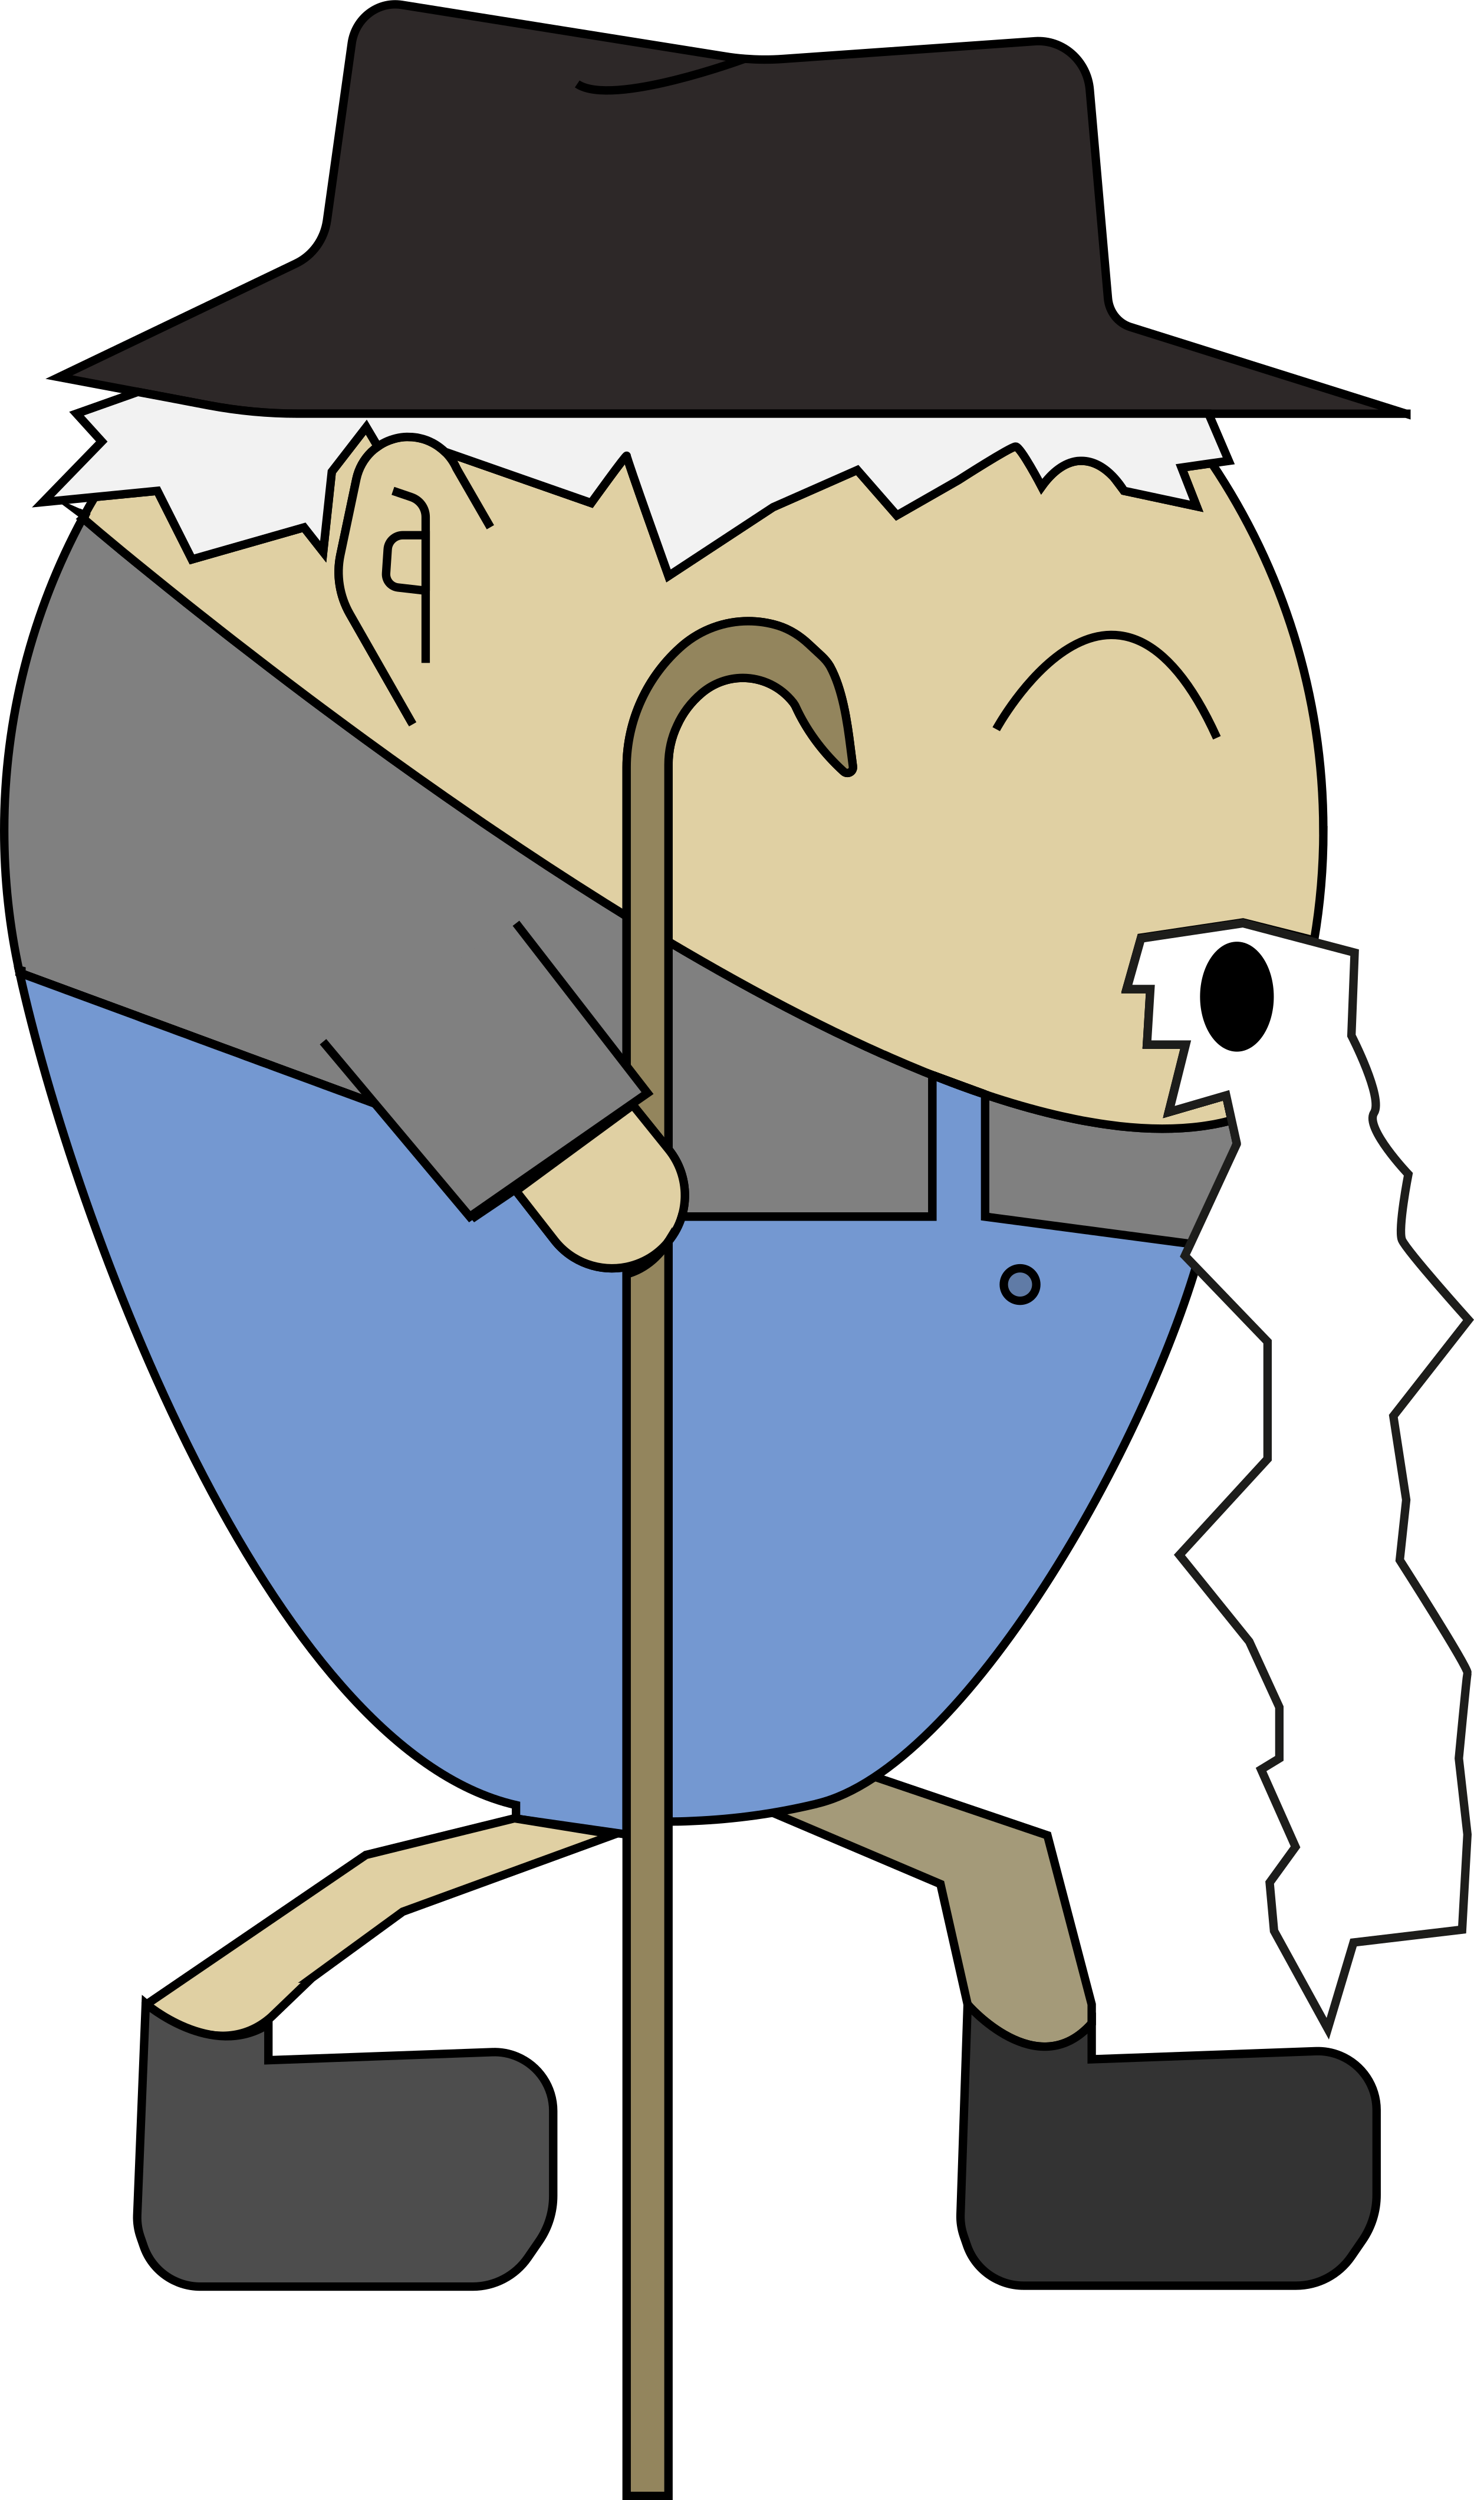<?xml version="1.0" encoding="UTF-8"?>
<svg id="Calque_2" xmlns="http://www.w3.org/2000/svg" viewBox="0 0 175.08 296.95">
  <defs>
    <style>
      .cls-1 {
        fill: #93855d;
      }

      .cls-1, .cls-2, .cls-3, .cls-4, .cls-5, .cls-6, .cls-7, .cls-8, .cls-9, .cls-10, .cls-11, .cls-12 {
        stroke-miterlimit: 10;
      }

      .cls-1, .cls-2, .cls-3, .cls-4, .cls-5, .cls-6, .cls-7, .cls-8, .cls-10, .cls-11, .cls-12 {
        stroke: #000;
      }

      .cls-2 {
        fill: none;
      }

      .cls-3 {
        fill: gray;
      }

      .cls-4 {
        fill: #333;
      }

      .cls-5 {
        fill: #a49a79;
      }

      .cls-6 {
        fill: #2d2828;
      }

      .cls-7 {
        fill: #7498d1;
      }

      .cls-8 {
        fill: #e0d0a3;
      }

      .cls-9 {
        fill: #fff;
        stroke: #1d1d1b;
      }

      .cls-10 {
        fill: #f2f2f2;
      }

      .cls-11 {
        fill: #607ba6;
      }

      .cls-12 {
        fill: #4d4d4d;
      }
    </style>
  </defs>
  <g id="berger_évolué_saute">
    <g>
      <path class="cls-3" d="M146.9,135.77v.04s-.08.24-.08.24l-.92,3.08c-1.77,4.82-1.77,5.78-3.12,8.79-.15.34-.33.71-.52,1.12l-1.36-.24-23.68-4.26-.21-.04v-14.5c2.85.96,5.65,1.77,8.36,2.41.44.1.89.21,1.34.3.63.14,1.26.27,1.89.39.42.07.86.15,1.28.22.52.09,1.03.17,1.54.24.52.07,1.02.14,1.53.2,3.49.39,6.79.41,9.84,0,.28-.04.57-.08.85-.13.4-.06.79-.13,1.18-.22.06-.01.13-.02.19-.04.17-.03.34-.07.53-.12.12-.02.25-.06.39-.09.12-.04.25-.07.36-.1t.02-.01l.59,2.72Z"/>
      <path class="cls-3" d="M110.75,127.69v16.81h-29.77c.24-.83.37-1.66.37-2.52,0-1.89-.62-3.81-1.91-5.42l-.04-.05v-24.67c5.27,3.12,10.58,6.09,15.84,8.77,1.31.67,2.62,1.31,3.92,1.95.12.06.24.11.36.17.54.26,1.07.51,1.61.77,1.16.55,2.32,1.08,3.48,1.6.12.07.27.13.4.17.57.26,1.15.51,1.71.75.72.31,1.42.62,2.13.9.63.27,1.27.53,1.9.77Z"/>
      <path class="cls-3" d="M74.43,108.83v18.61l-13.38-16.56-21.86,13.06-.12.07,6.22,7.35s-.55-.2-.74-.27h-.02s-.04-.03-.07-.03c-.11-.04-.24-.09-.35-.13-.46-.17-.95-.35-1.47-.54-.35-.13-.71-.26-1.08-.4l-.57-.21-3.67-1.35c-.32-.12-.65-.24-.98-.36l-4.53-1.67-3.48-1.28-6.22-2.29-1.77-.65-4.25-1.57c-.28-.1-.55-.2-.82-.3-1.83-.67-3.55-1.31-5.11-1.88-.39-.14-.77-.28-1.14-.42-.18-.06-.36-.13-.54-.2l-1.03-.38c-.2-.07-.39-.14-.58-.21l-1.55-.57c-1.89-.7-3-1.11-3-1.11v-.04c-1.2-5.43-1.82-11.07-1.82-16.87,0-13.42,3.37-26.06,9.32-37.09.09.05.17.14.29.23.76.66,2.35,2,4.6,3.86.4.31.81.67,1.26,1.03,1.19.96,2.52,2.05,3.99,3.23.7.57,1.44,1.16,2.22,1.78.9.72,1.86,1.47,2.84,2.24.33.26.66.52,1,.79.55.45,1.13.89,1.71,1.34,2.76,2.14,5.77,4.46,8.98,6.87.5.37,1.02.76,1.54,1.15,1.03.76,2.09,1.55,3.16,2.34.65.47,1.29.95,1.95,1.43,4.08,2.98,8.41,6.04,12.88,9.12.8.56,1.61,1.11,2.43,1.66,4.24,2.88,8.62,5.75,13.08,8.55.65.41,1.29.81,1.94,1.21.25.15.49.3.74.46Z"/>
      <path class="cls-7" d="M74.43,150.47v67.42l-10.69-1.53-2.23-.32-.22-.03v-1.61c-29.39-6.73-52.48-69.38-58.97-98.86,0,0,1.98.73,5.13,1.89.33.13.67.25,1.03.38.18.07.36.14.54.2.37.14.75.28,1.14.42,1.56.57,3.28,1.21,5.11,1.88.27.1.54.2.82.3.27.1.55.21.83.32.56.2,1.12.41,1.7.62.57.21,1.15.42,1.72.63.59.23,1.17.44,1.77.65.59.22,1.17.45,1.77.66,1.48.55,2.96,1.09,4.45,1.63.58.23,1.16.44,1.75.65.57.22,1.15.43,1.73.63.56.22,1.14.43,1.69.63.28.1.55.21.82.3.69.26,1.36.5,2.02.74.33.12.66.24.98.36s.63.24.94.35c.25.09.49.19.73.27.48.18.95.35,1.41.52.2.07.39.14.59.21.19.08.38.14.57.21.37.14.73.27,1.08.4.52.19,1.01.37,1.47.54.11.04.24.09.35.13.03,0,.05.01.07.02h.02c.19.08.74.28.74.28l10.9,12.88.22.27,8.67-5.85-3.79,2.79,4.58,5.87c2.08,2.66,5.44,3.79,8.56,3.15Z"/>
      <path class="cls-8" d="M133.5,58.29l-1.13-1.5c.39.43.78.94,1.13,1.5Z"/>
      <path class="cls-8" d="M157.19,98.63c0,4.46-.38,8.81-1.1,13.06l-8.45-2.13-12.11,1.81-1.69,5.99h.03l-.03.11h2.79l-.39,6.5h.01v.1s4.57,0,4.57,0l-1.98,7.9h.03s-.03.11-.03.11l6.8-1.98.65,2.96c-.11.03-.24.06-.36.1-.11.02-.22.05-.33.07-.02.01-.04.01-.06.02-.18.04-.35.08-.53.12-.06.02-.13.03-.19.04-.39.09-.78.16-1.18.22-.28.05-.57.09-.85.13-3.05.41-6.35.39-9.84,0-.51-.06-1.01-.13-1.53-.2-.51-.07-1.02-.15-1.54-.24-.42-.07-.86-.15-1.28-.22-.63-.12-1.26-.25-1.89-.39-.45-.09-.9-.2-1.34-.3-2.71-.64-5.51-1.45-8.36-2.41h0s-6.14-2.26-6.14-2.26l-.12-.05c-.63-.24-1.27-.5-1.9-.77-.71-.28-1.41-.59-2.13-.9-.56-.24-1.14-.49-1.71-.75-.13-.04-.28-.1-.4-.17-1.16-.52-2.32-1.05-3.48-1.6-.54-.26-1.07-.51-1.61-.77-.12-.06-.24-.11-.36-.17-1.3-.64-2.61-1.28-3.92-1.95-5.26-2.68-10.57-5.65-15.84-8.77v-21.03c0-1.64.35-3.21,1.04-4.66.65-1.45,1.64-2.75,2.89-3.81,1.44-1.22,3.18-1.82,4.9-1.82,2.26,0,4.48,1.01,6,2.95.12.17.24.35.32.55.08.14.13.29.19.4,1.33,2.73,3.21,5.16,5.46,7.21.46.42,1.18.05,1.11-.58l-.27-2.11c-.41-3.31-.97-7.1-2.45-9.8-.26-.45-.61-.85-.99-1.21l-1.52-1.41c-1.04-.98-2.27-1.77-3.63-2.2-1.16-.36-2.37-.54-3.57-.54-2.8,0-5.58.98-7.81,2.88-4.21,3.64-6.64,8.91-6.64,14.47v17.7c-.25-.16-.49-.31-.74-.46-.65-.4-1.29-.8-1.94-1.21-4.46-2.8-8.84-5.67-13.08-8.55-.82-.55-1.63-1.1-2.43-1.66-4.47-3.08-8.8-6.14-12.88-9.12-.66-.48-1.3-.96-1.95-1.43-1.07-.79-2.13-1.58-3.16-2.34-.52-.39-1.04-.78-1.54-1.15-3.21-2.41-6.22-4.73-8.98-6.87-.58-.46-1.16-.9-1.71-1.34-.34-.27-.67-.53-1-.79-.98-.77-1.94-1.52-2.84-2.24-.78-.62-1.52-1.21-2.22-1.78-1.47-1.18-2.8-2.27-3.99-3.23-.45-.36-.86-.72-1.26-1.03-2.25-1.86-3.84-3.2-4.6-3.86-.12-.09-.2-.18-.29-.23.03-.03.04-.05.05-.08.04-.07.08-.14.12-.21l.06.06s.03-.05.04-.07l-.08-.04c.4-.74.81-1.45,1.24-2.17l7.44-.73,4.1,8.14,13.31-3.8,2.28,2.9,1.02-9.51,4.1-5.3,1.37,2.31c-.27.18-.53.4-.77.63-.88.86-1.5,1.96-1.77,3.21l-1.9,9.02c-.5,2.38-.1,4.87,1.1,6.99l6.85,12.01,8.72-22.88-2.89-6.42c-.33-.74-.8-1.39-1.35-1.93l17.35,6.07s4.24-5.9,4.22-5.6c0,.37,4.97,14.26,4.97,14.26l12.42-8.16,10-4.41,4.7,5.38,7.31-4.18s6.2-3.99,6.8-3.99,3.09,4.76,3.09,4.76c1.25-1.75,2.69-2.84,4.24-3.04h.01c.16,0,.31-.02.48-.02,1.39,0,2.73.73,3.92,2.05l1.13,1.5h0s8.63,1.85,8.63,1.85l-1.8-4.6,3.6-.52c8.37,12.48,13.25,27.47,13.25,43.61Z"/>
      <path class="cls-8" d="M10.01,61.2l.08.04s-.02.05-.04.07l-.06-.06s.01-.03.02-.04h0Z"/>
      <path class="cls-8" d="M49.02,86.03l-7.49-13.13c-1.2-2.12-1.6-4.61-1.1-6.99l1.9-9.02c.27-1.25.89-2.35,1.77-3.21.24-.23.5-.45.77-.63.72-.52,1.57-.87,2.49-1.05.43-.08.87-.12,1.29-.09h.02c.2,0,.39.01.59.04.19.03.38.06.57.1.54.11,1.07.31,1.56.57.15.09.32.17.46.27.35.23.69.5,1,.79h.01c.55.54,1.02,1.19,1.35,1.93l4.04,7.01"/>
      <path class="cls-8" d="M110.87,127.74l6.14,2.25h0c-.5-.16-1.01-.34-1.51-.51-1.53-.54-3.07-1.13-4.63-1.74Z"/>
      <polygon class="cls-8" points="136.63 117.47 133.84 117.47 133.87 117.36 136.64 117.36 136.63 117.47"/>
      <polygon class="cls-8" points="140.82 124.07 136.24 124.07 136.25 123.97 140.84 123.97 140.82 124.07"/>
      <path class="cls-8" d="M146.31,133.05s-.01,0-.02.01l-.65-2.96-6.8,1.98.03-.12,6.77-1.96.67,3.05Z"/>
      <path class="cls-12" d="M74.61,190.11c-.06.02-.12.03-.18.04h0c.06-.01.12-.02.18-.04Z"/>
      <path class="cls-8" d="M10.09,61.24s-.02.05-.04.07l-.06-.06c-.07-.06-.12-.1-.16-.13l.18.08.08.04Z"/>
      <path class="cls-1" d="M74.61,190.11c-.06.02-.12.03-.18.04h0c.06-.01.12-.02.18-.04Z"/>
      <path class="cls-1" d="M74.61,190.11c-.06.02-.12.03-.18.04h0c.06-.01.12-.02.18-.04Z"/>
      <path class="cls-1" d="M101.31,91.05c.07.63-.65,1-1.11.58-2.25-2.05-4.13-4.48-5.46-7.21-.06-.11-.11-.26-.19-.4-.08-.2-.2-.38-.32-.55-1.52-1.94-3.74-2.95-6-2.95-1.72,0-3.46.6-4.9,1.82-1.25,1.06-2.24,2.36-2.89,3.81-.69,1.45-1.04,3.02-1.04,4.66v45.7l-3.31-4.11-.92-1.14-.74.54v-.52l1.95-1.44-1.95-2.4v-36.31c0-5.56,2.43-10.83,6.64-14.47,2.23-1.9,5.01-2.88,7.81-2.88,1.2,0,2.41.18,3.57.54,1.36.43,2.59,1.22,3.63,2.2l1.52,1.41c.38.36.73.76.99,1.21,1.48,2.7,2.04,6.49,2.45,9.8l.27,2.11Z"/>
      <path class="cls-8" d="M81.35,141.98c0,.86-.13,1.7-.37,2.53-.32,1.06-.85,2.05-1.58,2.94-.5.63-1.11,1.19-1.81,1.68-.99.67-2.06,1.11-3.16,1.34-3.12.64-6.48-.49-8.56-3.15l-4.58-5.87,3.79-2.79,9.13-6.7.22-.16.74-.54.92,1.14,3.31,4.11.04.05c1.29,1.61,1.91,3.53,1.91,5.42Z"/>
      <path class="cls-10" d="M133.5,58.29l-1.13-1.5c.39.43.78.94,1.13,1.5Z"/>
      <path class="cls-6" d="M167.05,49.14H35.36c-3.53,0-7.05-.33-10.53-.99l-5.04-.95-3.42-.65-9.37-1.76,28.15-13.49c1.99-.95,3.37-2.88,3.69-5.11l2.94-21.05c.42-2.97,3.1-5.02,5.96-4.56l38.38,6.12c.78.13,1.55.22,2.34.28,1.5.12,3.03.13,4.54.02l29.92-2.1c3.33-.24,6.23,2.33,6.52,5.76l2.16,24.77c.14,1.6,1.2,2.96,2.69,3.42l32.76,10.3Z"/>
      <path class="cls-2" d="M88.5,6.96s-15.76,5.83-19.94,3.01"/>
      <path class="cls-8" d="M46.67,58.3l2.2.75c1.01.35,1.69,1.29,1.69,2.36v17.33"/>
      <path class="cls-8" d="M50.56,70.16l-3.3-.38c-.84-.1-1.45-.83-1.4-1.68l.19-2.85c.06-.95.85-1.68,1.8-1.68h2.71v6.59Z"/>
      <polygon class="cls-7" points="2.29 115.22 2.55 115.28 2.55 115.32 2.29 115.22"/>
      <path class="cls-5" d="M129.67,238.08v2.25c-6.49,7.32-14.74-2.22-14.74-2.25l-3.22-14.3-23.21-9.87,13.66-3.46,22.25,7.54,5.26,20.08Z"/>
      <path class="cls-7" d="M142.78,147.92v.02c-6.27,23.47-28.32,62.17-45.76,66.29-.07.03-.15.05-.22.06-4.66,1.11-9.46,1.78-14.39,1.99-.07,0-.15.01-.22.01-.92.05-1.86.07-2.79.07v-68.91c.73-.89,1.26-1.88,1.58-2.94h29.77v-16.81l.12.04c2.08.83,4.13,1.58,6.14,2.26v14.51l25.77,3.41Z"/>
      <path class="cls-7" d="M117.01,129.99h0c-.5-.16-1.01-.34-1.51-.51-1.53-.54-3.07-1.13-4.63-1.74l6.14,2.25Z"/>
      <polyline class="cls-3" points="38.37 123.73 55.8 144.51 76.91 129.83 61.29 109.66"/>
      <path class="cls-2" d="M155.41,116.08c-.07.07-.15.15-.22.21"/>
      <path class="cls-10" d="M143.94,55.02l-3.6.52,1.8,4.6-8.63-1.84h0c-.35-.57-.74-1.08-1.13-1.51-1.19-1.32-2.53-2.05-3.92-2.05-.17,0-.32.01-.48.02h-.01c-1.55.2-2.99,1.29-4.24,3.04,0,0-2.49-4.76-3.09-4.76s-6.8,3.99-6.8,3.99l-7.31,4.18-4.7-5.38-10,4.41-12.42,8.16s-4.97-13.89-4.97-14.26c.02-.3-4.22,5.6-4.22,5.6l-17.35-6.07h-.01c-.31-.29-.65-.56-1-.79-.14-.1-.31-.18-.46-.27-.49-.26-1.02-.46-1.56-.57-.19-.05-.38-.09-.57-.1-.2-.03-.39-.04-.59-.04h-.02c-.42-.03-.86.01-1.29.09-.92.18-1.77.53-2.49,1.05l-1.37-2.31-4.1,5.3-1.02,9.51-2.28-2.9-13.31,3.8-4.1-8.14-7.44.73-6.16.61,6.99-7.2-3-3.31,7.28-2.58,3.42.64,5.04.96c3.48.65,7.01.98,10.54.98h108.18l2.4,5.61-2,.28Z"/>
      <circle class="cls-11" cx="121.16" cy="152.57" r="1.93"/>
      <path class="cls-9" d="M174.3,198.7c-.12.64-1.02,10.15-1.02,10.15l1.02,9.04-.63,11.3-12.9,1.53-3.06,10.24-6.38-11.62-.52-5.74,3.07-4.24-4.09-9.19,2.17-1.32v-6.08l-3.57-7.79-8.3-10.29,10.47-11.41v-13.92l-8.51-8.85-1.31-1.36.16-.35.5-1.06,5.42-11.69.08-.18v-.06s-.61-2.75-.61-2.75l-.65-2.96-6.8,1.98.03-.12,1.97-7.89h-4.6v-.1s.4-6.5.4-6.5h-2.8l.03-.11,1.66-5.89,12.11-1.81,13.26,3.49-.38,9.85s3.83,7.41,2.68,9.19c-1.15,1.79,4.08,7.28,4.08,7.28,0,0-1.27,6.51-.76,7.79.51,1.27,7.91,9.51,7.91,9.51l-8.93,11.42,1.53,9.96-.77,7.15s8.17,12.77,8.04,13.4Z"/>
      <path class="cls-1" d="M79.4,147.45v149h-4.97v-145.11c1.1-.3,2.17-.86,3.16-1.73.7-.63,1.31-1.35,1.81-2.17Z"/>
      <path class="cls-8" d="M37,234.97l-4.77,4.58c-6.51,5.78-14.93-1.38-14.93-1.41l26.16-17.82,17.65-4.35,11.85,1.92-25.12,9.17-10.85,7.91Z"/>
      <path class="cls-12" d="M65.71,250.72v10.09c0,1.92-.58,3.79-1.67,5.38l-1.34,1.95c-1.49,2.16-3.94,3.45-6.56,3.45H23.79c-3.04,0-5.75-1.93-6.73-4.81l-.38-1.1c-.28-.82-.41-1.68-.38-2.55l1.01-25.15s7.87,6.75,14.57,2.43v4.29s26.58-.96,26.58-.96c1.01-.04,2.01.14,2.94.53h0c2.61,1.09,4.31,3.63,4.31,6.46Z"/>
      <path class="cls-4" d="M163.51,250.61v10.09c0,1.92-.58,3.79-1.67,5.38l-1.34,1.95c-1.49,2.16-3.94,3.45-6.56,3.45h-32.36c-3.04,0-5.75-1.93-6.73-4.81l-.38-1.1c-.28-.82-.41-1.68-.38-2.55l.84-24.94s8.25,9.57,14.74,2.25v4.26l26.59-.96c1.01-.04,2.01.14,2.94.53h0c2.61,1.09,4.31,3.63,4.31,6.46Z"/>
      <ellipse cx="146.92" cy="118.38" rx="4.38" ry="6.53"/>
      <path class="cls-8" d="M118.33,86.61s14.04-25.86,26.21,1.02"/>
    </g>
  </g>
</svg>